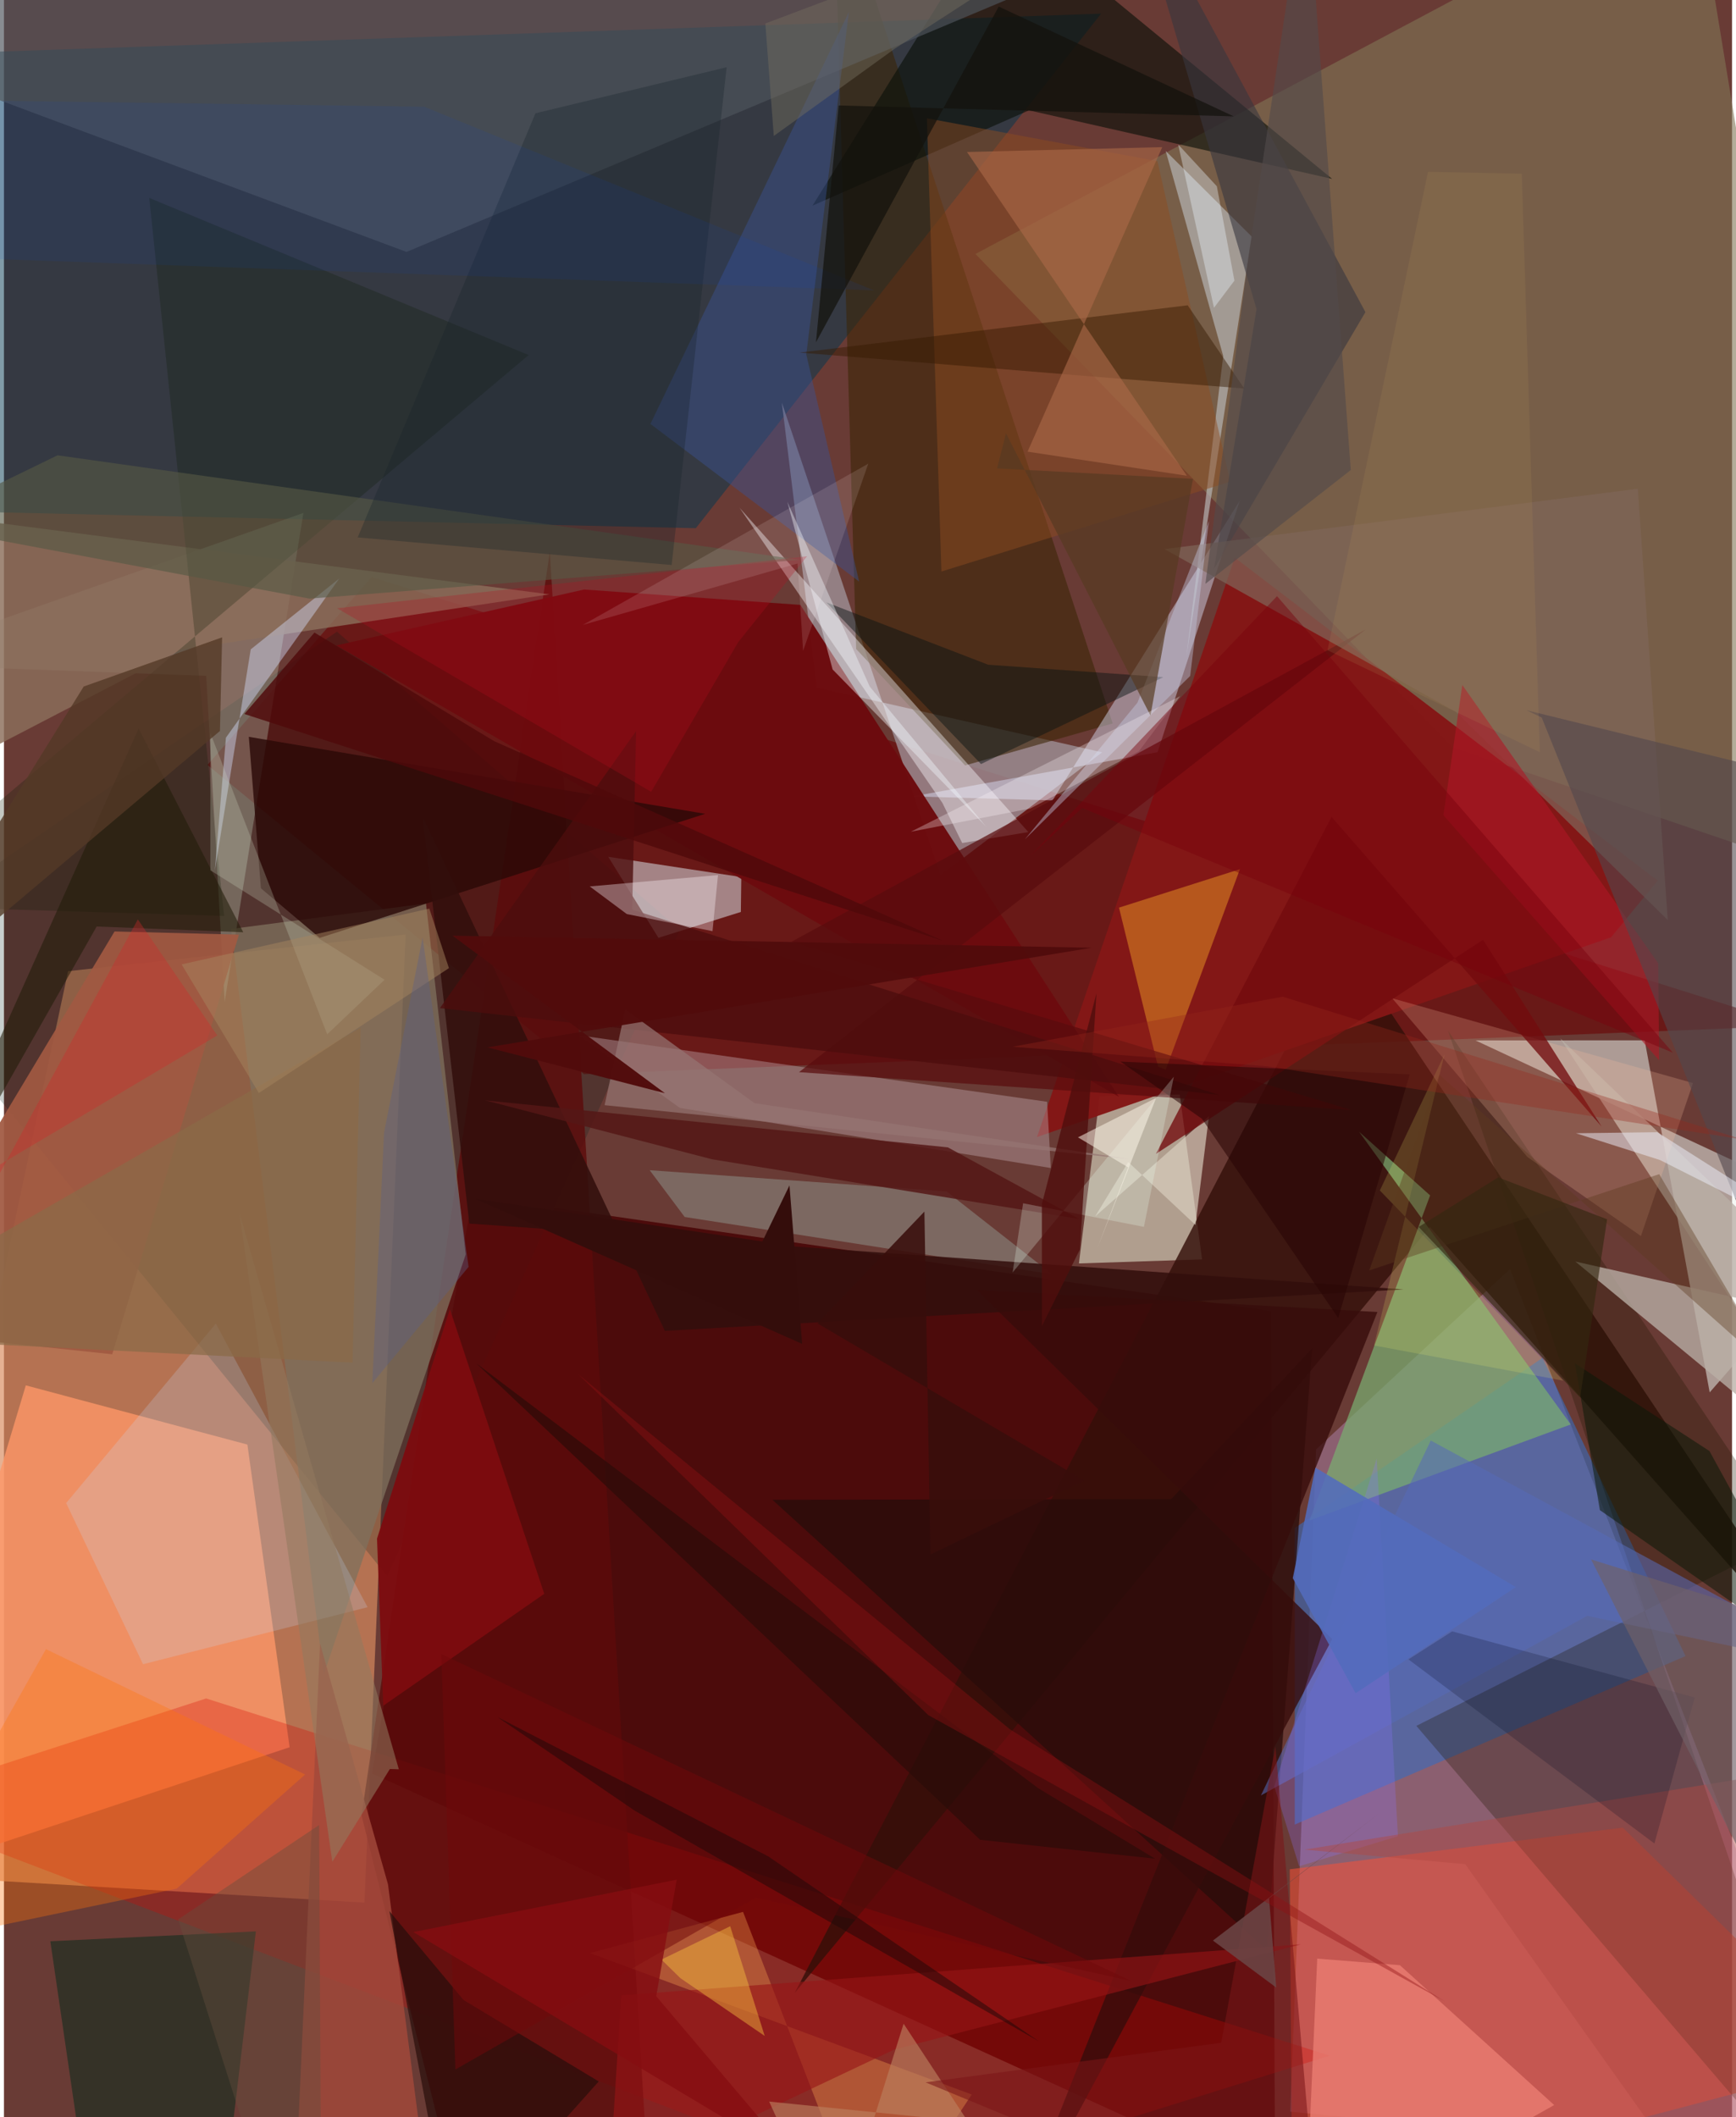 <svg xmlns="http://www.w3.org/2000/svg" width="228" height="278" viewBox="0 0 836 1024"><path fill="#693b35" d="M0 0h836v1024H0z"/><path fill="#d88d60" fill-opacity=".678" d="M-62 906.203l236.398 14.026 19.917-468.216-163.295 17.71z"/><path fill="#480606" fill-opacity=".89" d="M614.945 1056.687L178.054 857.75l48.612-279.294 386.303 55.72z"/><path fill="#c096ca" fill-opacity=".396" d="M622.288 1021.335L898 1048.29 728.609 613.733l-93.86 87.325z"/><path fill="#00374f" fill-opacity=".498" d="M530.745 6.61L334.689 255.477-56.039 246.6-62 27.009z"/><path fill="#690204" fill-opacity=".6" d="M280.588 519.53l585.14-23.387L177.91 279.112l-79.459 90.871z"/><path fill="#9d9096" fill-opacity=".8" d="M376.316 194.74l76.76 228.662 78.199-59.53-138.013-31.318z"/><path fill="#396cbc" fill-opacity=".608" d="M624.446 739.058v143.421l189.059-81.494-69.264-144.204z"/><path fill="#eaf1ed" fill-opacity=".525" d="M793.735 503.174l-81.847.042L898 589.983l-72.816 83.465z"/><path fill="#f55238" fill-opacity=".545" d="M898 996.535L783.133 883.96l-161.105 20.16 1.188 164.875z"/><path fill="#fe9767" fill-opacity=".796" d="M-62 911.543l72.571-241.488 107.197 28.636 20.425 146.381z"/><path fill="#817556" fill-opacity=".6" d="M700.747 361.327L898 428.457 817.629-62 469.97 122.827z"/><path fill="#d5d3be" fill-opacity=".655" d="M520.037 611.076l59.58-1.955-10.835-79.74-38.679.744z"/><path fill="#d50500" fill-opacity=".29" d="M97.812 821.484L-62 873.278l491.213 187.146 212.14-66.162z"/><path fill="#340f09" fill-opacity=".816" d="M689.828 593.46L898 828.664l-250.674-373.99L382.598 963.81z"/><path fill="#841716" fill-opacity=".976" d="M777.515 453.304l22.506-27.372-204.579-156.214-95.699 280.238z"/><path fill="#00201b" fill-opacity=".216" d="M161.102 305.516L-62 458.02l247.466 304.388 141.556-312.579z"/><path fill="#bbcdb7" fill-opacity=".333" d="M97.857 326.884L-62 321.052l206.856-72.95-38.093 236.44z"/><path fill="#5c0a0b" fill-opacity=".804" d="M312.95 1074.602l-48.87-807.645-91.11 611.08L225.104 1086z"/><path fill="#211700" fill-opacity=".298" d="M698.582 498.462l164.597 245.659-179.905 90.621L898 1086z"/><path fill="#dee9f0" fill-opacity=".51" d="M356.489 441.083l-39.868 12.513-24.283-39.194 64.375 9.803z"/><path fill="#7aad70" fill-opacity=".725" d="M689.939 578.17l-34.353-30.77 102.358 141.56-126.378 46.418z"/><path fill="#7f715d" fill-opacity=".765" d="M223.396 606.718L154.663 810.07l-44.818-360.76 94.33-12.332z"/><path fill="#3c2506" fill-opacity=".58" d="M536.383 349.91l-71.398 20.299-52.718-56.303L401.247-62z"/><path fill="#c2acb0" fill-opacity=".404" d="M504.664 532.889l1.76 32.04-179.408-29.06-48.924-35.132z"/><path fill="#dfe7ff" fill-opacity=".435" d="M507.272 387.122l90.54-144.867-39.749 121.578-118.496 21.352z"/><path fill="#0a1009" fill-opacity=".624" d="M642.55 86.531L495.866 53.367 391.144 99.464l90.545-145.237z"/><path fill="#6d0b0e" fill-opacity=".973" d="M385.277 292.561l-104.653-7.426-119.809 27.032L539.352 530.47z"/><path fill="#4e545b" fill-opacity=".671" d="M632.354-62H-62v88.14l256.755 95.713z"/><path fill="#baafa6" fill-opacity=".776" d="M898 723.999L752.916 502.258 898 641.23l-137.827-31.077z"/><path fill="#b8b7b8" fill-opacity=".671" d="M589.85 172.201l-17.948 146.215 31.74-203.985L562.01 73z"/><path fill="#290c0a" fill-opacity=".773" d="M632.862 652.17l-68.124 72.874-192.995.343L610.96 943.19z"/><path fill="#909891" fill-opacity=".486" d="M507.042 616.292l-51.014-40.019-143.641-10.286 16.933 22.623z"/><path fill="#2a0907" fill-opacity=".808" d="M124.306 429.634l-5.847-73.256 220.76 37.238-186.479 60.012z"/><path fill="#fbfaff" fill-opacity=".408" d="M454 388.36l-98.121-142.757 139.687 156.839-31.985 5.31z"/><path fill="#222f22" fill-opacity=".725" d="M40.42 1062.026l-17.982-123.11 99.435-4.783-12.833 107.76z"/><path fill="#ea9725" fill-opacity=".498" d="M597.929 420.385L539.42 438.99l18.885 76.901 3.719 1.494z"/><path fill="#fba653" fill-opacity=".345" d="M468.182 1013.039L419.83 1086l-62.278-161.297-73.978 19.94z"/><path fill="#c3e1fe" fill-opacity=".212" d="M30.088 726.98l37.2 77.94 108.63-27.58-73.424-137.147z"/><path fill="#8b6e5b" fill-opacity=".82" d="M-62 245.285l325.86 42.181-178.245 26.79-95.959 49.848z"/><path fill="#8e4c21" fill-opacity=".482" d="M446.486 57.213l111.53 20.712 35.198 155.065-139.694 43.427z"/><path fill="#395193" fill-opacity=".443" d="M413.696 281.272L388.14 171.458 408.753 5.82l-96.025 199.225z"/><path fill="#0b1a00" fill-opacity=".243" d="M-62 437.955L106.498 443 70.285 95.727l183.55 76.006z"/><path fill="#a15942" fill-opacity=".933" d="M53.5 450.518L-62 642.945l114.365 12.063 61.31-202.963z"/><path fill="#320e0c" fill-opacity=".863" d="M677.055 623.655L225.132 591.8 202.535 395l117.19 248.697z"/><path fill="#e97c71" fill-opacity=".804" d="M749.959 1018.139l-74.633-67.641-40.002-3.178-6.142 138.68z"/><path fill="#38363f" fill-opacity=".596" d="M658.641 150.957L543.797-62l62.16 211.488-20.561 125.649z"/><path fill="#590c0d" fill-opacity=".714" d="M384.614 518.571l267.364 18.334-271.017-81.422 277.867-151.085z"/><path fill="#fdbda1" fill-opacity=".227" d="M791.924 597.823l25.2-73.985-145.51-40.995 65.424 76.782z"/><path fill="#a2493a" fill-opacity=".827" d="M201.015 1029.267L185.79 911.381l-32.874-116.455-10.882 241.246z"/><path fill="#d8cfbe" fill-opacity=".678" d="M527.872 588.365l16.032-26.325 32.51 30.429 6.53-52.643z"/><path fill="#7d0b0e" fill-opacity=".933" d="M261.383 770.87l-77.91 54.16-3-80.852 35.251-111.001z"/><path fill="#7f6559" fill-opacity=".702" d="M702.295 344.233l102.61 100.77-14.484-208.608-229.008 29.186z"/><path fill="#ff740a" fill-opacity=".337" d="M20.324 797.63L-62 943.797l145.554-30.328 62.142-55.21z"/><path fill="#370c0b" fill-opacity=".792" d="M664.445 634.56L470.52 623.878 642.59 792.76 485.249 1086z"/><path fill="#566ab8" fill-opacity=".557" d="M690.248 696.729L898 809.285l-132.054-27.764-157.858 86.852z"/><path fill="#351801" fill-opacity=".463" d="M572.652 147.667l27.368 40.23-59.669-4.676-155.394-12.688z"/><path fill="#d2daf9" fill-opacity=".439" d="M107.376 356.803l54.885-77.06-42.878 34.335-17.374 107.077z"/><path fill="#270d0a" fill-opacity=".698" d="M287.735 1006.71l-65.389-39.366-35.885-43.023L216.9 1086z"/><path fill="#af1625" fill-opacity=".6" d="M705.512 331.323l94.807 134.643.38 46.865-104.323-118.54z"/><path fill="#aa6848" fill-opacity=".616" d="M560.353 71.159L495.189 218.46l77.064 11.642L465.894 73.516z"/><path fill="#081312" fill-opacity=".459" d="M472.664 369.537l88.21-42.018-84.748-6.015-78.267-30.165z"/><path fill="#981416" fill-opacity=".608" d="M292.777 1056.591l5.855-91.524 328.757-24.654-196.692 50.881z"/><path fill="#f1f7fc" fill-opacity=".408" d="M378.976 242.692l39.87 89.4 56.238 67.662-74.2-75.96z"/><path fill="#555844" fill-opacity=".624" d="M147.824 289.542l237.39-18.757L25.918 220.22-42.9 253.69z"/><path fill="#52484c" fill-opacity=".592" d="M743.927 347.056l-7.369-3.537L898 383.023l-26.532 281.042z"/><path fill="#720b0e" fill-opacity=".773" d="M557.266 558.112l158.28-103.573 57.357 90.344L642.251 395.11z"/><path fill="#c5cbe5" fill-opacity=".416" d="M582.912 252.02l-9.047 74.892-79.978 79.068 54.469-66.133z"/><path fill="#0a1908" fill-opacity=".537" d="M825.071 701.82l-65.061-42.402 12.065 70.985 111.227 77.591z"/><path fill="#541716" fill-opacity=".843" d="M342.553 560.707l-109.78-28.511 223.875 22.745 63.548 34.656z"/><path fill="#221d09" fill-opacity=".576" d="M44.847 448.119L-62 636.234 65.155 352.346l50.605 98.557z"/><path fill="#17252b" fill-opacity=".318" d="M257.125 54.79L171.11 259.93l151.909 13.351L349.62 32.516z"/><path fill="#8d70fd" fill-opacity=".267" d="M664.095 705.457l10.273 182.659-47.793 14.513-12.044-38.574z"/><path fill="#4d0d0d" fill-opacity=".796" d="M305.802 353.638l-1.857 86.334 284.09 89.638-377.117-42.036z"/><path fill="#cfdac1" fill-opacity=".259" d="M99.852 420.937l84.267 52.933-27.74 26.374-56.554-145.746z"/><path fill="#b04843" fill-opacity=".459" d="M629.156 894.602l266.325-43.153L837.941 1086 706.952 901.643z"/><path fill="#000620" fill-opacity=".208" d="M817.932 821.02l-19.49 70.614-119-89.045 21.159-13.56z"/><path fill="#927a5f" fill-opacity=".561" d="M191.028 855.741l-4.327-.14-27.851 44.895-44.92-313.746z"/><path fill="#70090b" fill-opacity=".514" d="M363.759 917.867l181.642 40.3-333.826-158.185 6.832 200.95z"/><path fill="#fdf3f9" fill-opacity=".353" d="M342.785 450.373l2.64-27.128-62.045 5.482 17.94 13.373z"/><path fill="#f2f66e" fill-opacity=".169" d="M696.901 509.91l-34.093 140.846 91.56 17.02-88.754-91.992z"/><path fill="#706168" fill-opacity=".651" d="M873.54 961.766l-105.752-207.53 52.629 16.399 57.657 18.172z"/><path fill="#280504" fill-opacity=".557" d="M579.534 541.113l-39.4-27.648 139.933 6.162-34.585 117.862z"/><path fill="#edeffb" fill-opacity=".498" d="M898 609.9l-98.126-62.292-39.38.508 40.666 12.96z"/><path fill="#573a22" fill-opacity=".694" d="M575.21 231.613l-20.555 114.484-69.896-136.514-4.332 16.95z"/><path fill="#ffcb40" fill-opacity=".408" d="M318.054 947.773l33.28-16.11 16.691 53.048-40.75-27.926z"/><path fill="#004adc" fill-opacity=".09" d="M420.938 140.45l-459.83-16.416 24.98-75.468 217.208 3.042z"/><path fill="#b60e20" fill-opacity=".271" d="M313.109 382.971l42.087-72.376 33.35-41.568-227.405 25.165z"/><path fill="#fff9fe" fill-opacity=".282" d="M549.023 363.387l20.02-26.692-130.298 65.577 57.75-11.215z"/><path fill="#967572" fill-opacity=".71" d="M290.57 534.531l253.694 26.022-181.156-26.984-62.526-45.339z"/><path fill="#bc7f5f" fill-opacity=".639" d="M435.222 978.793l31.175 47.414-96.206-9.75 31.49 69.543z"/><path fill="#536cbc" fill-opacity=".882" d="M731.393 767.64l-96.965-57.804-10.938 53.456 30.389 55.657z"/><path fill="#5d3b1f" fill-opacity=".4" d="M800.764 567.898l57.157 97.28L694.36 519.745l-33.897 94.724z"/><path fill="#220909" fill-opacity=".525" d="M305.122 875.74l195.563 111.603-131.023-89.524-130.953-67.351z"/><path fill="#ebfff4" fill-opacity=".243" d="M493.034 581.98l58.454 11.411 14.457-72.618-77.978 94.665z"/><path fill="#7b1618" fill-opacity=".573" d="M636.184 1086l-21.11-241.348-26.204 143.359-143.005 19.151z"/><path fill="#4f0e0d" fill-opacity=".808" d="M520.491 604.366l8.044-123.979-26.415 101.941.02 59.022z"/><path fill="#524a4a" fill-opacity=".624" d="M581.222 282.388l21.262-161.418L630.04-62l21.52 289.34z"/><path fill="#8a6a47" fill-opacity=".718" d="M168.634 659.06l-188.919-9.589L-62 631.621l234.54-134.566z"/><path fill="#13120c" fill-opacity=".71" d="M481.245 3.162L392.82 165.57l10.996-114.567 191.122 5.28z"/><path fill="#340d0b" d="M386.148 649.99l-158.321-70.237 139.07 20.71 13.115-27.126z"/><path fill="#97271c" fill-opacity=".341" d="M841.082 551.084l-222.456-69.023-130.699 24.208 123.19 9.445z"/><path fill="#a5855e" fill-opacity=".49" d="M215.265 468.256l-91.961 60.39-37.358-62.199 119.837-26.989z"/><path fill="#edf8ff" fill-opacity=".369" d="M586.765 90.103L568.046 69.85l17.32 79.013 9.9-13.131z"/><path fill="#78000c" fill-opacity=".451" d="M615.873 288.345L496.737 413.793l24.872-23.028 285.8 118.415z"/><path fill="#cd2b2b" fill-opacity=".365" d="M-38.857 635.191l-19.61-38.37 161.676-96.007-38.443-56.128z"/><path fill="#5a6188" fill-opacity=".388" d="M183.877 547.841l18.656-94.474 22.247 159.37-46.578 56.244z"/><path fill="#6a4646" fill-opacity=".867" d="M584.87 938.585l79.924-61.12-52.772 40.635 3.486 43.222z"/><path fill="#2a0b08" fill-opacity=".675" d="M472.275 889.848L228.502 659.411l271.815 205.476 56.561 34.095z"/><path fill="#342710" fill-opacity=".647" d="M775.556 589.732l-52.689-20.276-38.473 23.957L762.5 675.94z"/><path fill="#fff4f4" fill-opacity=".125" d="M383.924 272.549l-103.858 29.693 138.066-77.975-31.537 90.56z"/><path fill="#380d0b" fill-opacity=".863" d="M393.587 640.09l51.698-54.085 2.9 165.874 74.495-35.788z"/><path fill="#860d11" fill-opacity=".8" d="M315.537 965.491l9.942-56.37-127.415 25.348 184.844 110.614z"/><path fill="#644f3d" fill-opacity=".412" d="M84.25 928.377l68.205-45.68L153.57 1086l-29.968-33.623z"/><path fill="#756f5e" fill-opacity=".447" d="M368.346 11.365L563.03-62 431.171 23.398l-58.75 42.38z"/><path fill="#510c0c" fill-opacity=".976" d="M233.903 506.57l292.366-48.185-309.292-5.845 102.774 76.207z"/><path fill="#b18d58" fill-opacity=".165" d="M688.93 83.099l45.356.949 8.726 279.78L640.3 314.484z"/><path fill="#fffaec" fill-opacity=".506" d="M519.577 550.089l24.244 14.514-15.036 39.561 28.601-73.158z"/><path fill="#901113" fill-opacity=".4" d="M277.844 664.692L486.667 836.4 696.99 967.986l-249.875-138.48z"/><path fill="#543926" fill-opacity=".788" d="M105.539 308.256l-66.95 23.782L-62 494.004 104.488 353.55z"/><path fill="#4f090b" fill-opacity=".812" d="M454.285 455.045l-217.156-96.58-86.912-52.52-33.92 39.392z"/></svg>